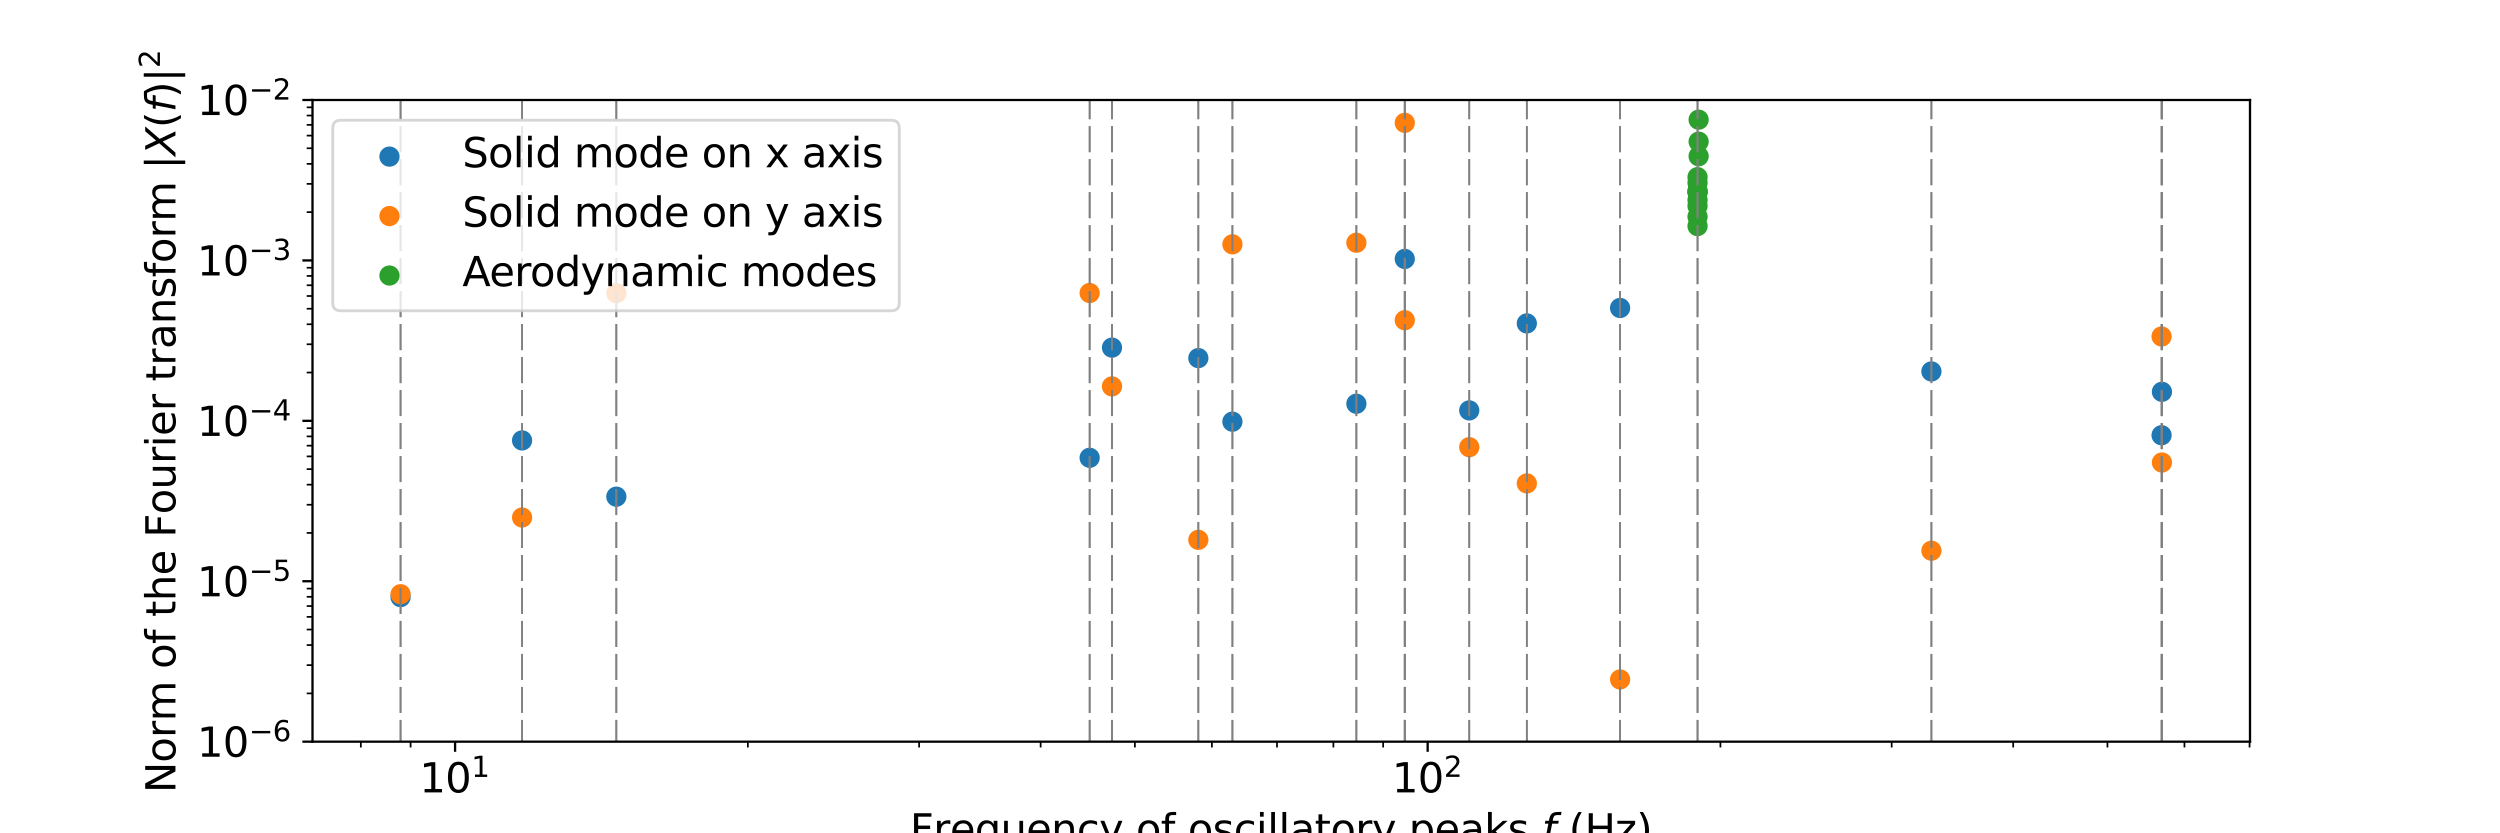 <?xml version="1.0" encoding="utf-8" standalone="no"?>
<!DOCTYPE svg PUBLIC "-//W3C//DTD SVG 1.1//EN"
  "http://www.w3.org/Graphics/SVG/1.1/DTD/svg11.dtd">
<svg xmlns:xlink="http://www.w3.org/1999/xlink" width="864pt" height="288pt" viewBox="0 0 864 288" xmlns="http://www.w3.org/2000/svg" version="1.1">
 <defs>
  <style type="text/css">*{stroke-linejoin: round; stroke-linecap: butt}</style>
 </defs>
 <g id="figure_1">
  <g id="patch_1">
   <path d="M 0 288 
L 864 288 
L 864 0 
L 0 0 
z
" style="fill: #ffffff"/>
  </g>
  <g id="axes_1">
   <g id="patch_2">
    <path d="M 108 256.32 
L 777.6 256.32 
L 777.6 34.56 
L 108 34.56 
z
" style="fill: #ffffff"/>
   </g>
   <g id="PathCollection_1">
    <defs>
     <path id="m04a1a2a393" d="M 0 3 
C 0.796 3 1.559 2.684 2.121 2.121 
C 2.684 1.559 3 0.796 3 0 
C 3 -0.796 2.684 -1.559 2.121 -2.121 
C 1.559 -2.684 0.796 -3 0 -3 
C -0.796 -3 -1.559 -2.684 -2.121 -2.121 
C -2.684 -1.559 -3 -0.796 -3 0 
C -3 0.796 -2.684 1.559 -2.121 2.121 
C -1.559 2.684 -0.796 3 0 3 
z
" style="stroke: #1f77b4"/>
    </defs>
    <g clip-path="url(#pa1331779b8)">
     <use xlink:href="#m04a1a2a393" x="180.43" y="152.213" style="fill: #1f77b4; stroke: #1f77b4"/>
     <use xlink:href="#m04a1a2a393" x="485.488" y="28.76" style="fill: #1f77b4; stroke: #1f77b4"/>
     <use xlink:href="#m04a1a2a393" x="667.496" y="128.374" style="fill: #1f77b4; stroke: #1f77b4"/>
     <use xlink:href="#m04a1a2a393" x="747.164" y="135.41" style="fill: #1f77b4; stroke: #1f77b4"/>
     <use xlink:href="#m04a1a2a393" x="559.905" y="106.441" style="fill: #1f77b4; stroke: #1f77b4"/>
     <use xlink:href="#m04a1a2a393" x="527.67" y="111.769" style="fill: #1f77b4; stroke: #1f77b4"/>
     <use xlink:href="#m04a1a2a393" x="414.145" y="123.756" style="fill: #1f77b4; stroke: #1f77b4"/>
     <use xlink:href="#m04a1a2a393" x="384.306" y="120.139" style="fill: #1f77b4; stroke: #1f77b4"/>
     <use xlink:href="#m04a1a2a393" x="138.436" y="206.352" style="fill: #1f77b4; stroke: #1f77b4"/>
     <use xlink:href="#m04a1a2a393" x="213.004" y="171.649" style="fill: #1f77b4; stroke: #1f77b4"/>
     <use xlink:href="#m04a1a2a393" x="376.581" y="158.213" style="fill: #1f77b4; stroke: #1f77b4"/>
     <use xlink:href="#m04a1a2a393" x="425.924" y="145.734" style="fill: #1f77b4; stroke: #1f77b4"/>
     <use xlink:href="#m04a1a2a393" x="485.488" y="89.486" style="fill: #1f77b4; stroke: #1f77b4"/>
     <use xlink:href="#m04a1a2a393" x="747.038" y="150.416" style="fill: #1f77b4; stroke: #1f77b4"/>
     <use xlink:href="#m04a1a2a393" x="586.669" y="4.155" style="fill: #1f77b4; stroke: #1f77b4"/>
     <use xlink:href="#m04a1a2a393" x="507.775" y="141.835" style="fill: #1f77b4; stroke: #1f77b4"/>
     <use xlink:href="#m04a1a2a393" x="468.764" y="139.538" style="fill: #1f77b4; stroke: #1f77b4"/>
    </g>
   </g>
   <g id="PathCollection_2">
    <defs>
     <path id="mf99bba4023" d="M 0 3 
C 0.796 3 1.559 2.684 2.121 2.121 
C 2.684 1.559 3 0.796 3 0 
C 3 -0.796 2.684 -1.559 2.121 -2.121 
C 1.559 -2.684 0.796 -3 0 -3 
C -0.796 -3 -1.559 -2.684 -2.121 -2.121 
C -2.684 -1.559 -3 -0.796 -3 0 
C -3 0.796 -2.684 1.559 -2.121 2.121 
C -1.559 2.684 -0.796 3 0 3 
z
" style="stroke: #ff7f0e"/>
    </defs>
    <g clip-path="url(#pa1331779b8)">
     <use xlink:href="#mf99bba4023" x="180.43" y="178.851" style="fill: #ff7f0e; stroke: #ff7f0e"/>
     <use xlink:href="#mf99bba4023" x="485.488" y="42.457" style="fill: #ff7f0e; stroke: #ff7f0e"/>
     <use xlink:href="#mf99bba4023" x="667.496" y="190.324" style="fill: #ff7f0e; stroke: #ff7f0e"/>
     <use xlink:href="#mf99bba4023" x="747.164" y="159.843" style="fill: #ff7f0e; stroke: #ff7f0e"/>
     <use xlink:href="#mf99bba4023" x="559.905" y="234.826" style="fill: #ff7f0e; stroke: #ff7f0e"/>
     <use xlink:href="#mf99bba4023" x="527.67" y="167.069" style="fill: #ff7f0e; stroke: #ff7f0e"/>
     <use xlink:href="#mf99bba4023" x="414.145" y="186.569" style="fill: #ff7f0e; stroke: #ff7f0e"/>
     <use xlink:href="#mf99bba4023" x="384.306" y="133.539" style="fill: #ff7f0e; stroke: #ff7f0e"/>
     <use xlink:href="#mf99bba4023" x="138.436" y="205.364" style="fill: #ff7f0e; stroke: #ff7f0e"/>
     <use xlink:href="#mf99bba4023" x="213.004" y="101.319" style="fill: #ff7f0e; stroke: #ff7f0e"/>
     <use xlink:href="#mf99bba4023" x="376.581" y="101.269" style="fill: #ff7f0e; stroke: #ff7f0e"/>
     <use xlink:href="#mf99bba4023" x="425.924" y="84.439" style="fill: #ff7f0e; stroke: #ff7f0e"/>
     <use xlink:href="#mf99bba4023" x="485.488" y="110.663" style="fill: #ff7f0e; stroke: #ff7f0e"/>
     <use xlink:href="#mf99bba4023" x="747.038" y="116.285" style="fill: #ff7f0e; stroke: #ff7f0e"/>
     <use xlink:href="#mf99bba4023" x="586.669" y="31.504" style="fill: #ff7f0e; stroke: #ff7f0e"/>
     <use xlink:href="#mf99bba4023" x="507.775" y="154.546" style="fill: #ff7f0e; stroke: #ff7f0e"/>
     <use xlink:href="#mf99bba4023" x="468.764" y="83.89" style="fill: #ff7f0e; stroke: #ff7f0e"/>
    </g>
   </g>
   <g id="PathCollection_3">
    <defs>
     <path id="m4b66a67f71" d="M 0 3 
C 0.796 3 1.559 2.684 2.121 2.121 
C 2.684 1.559 3 0.796 3 0 
C 3 -0.796 2.684 -1.559 2.121 -2.121 
C 1.559 -2.684 0.796 -3 0 -3 
C -0.796 -3 -1.559 -2.684 -2.121 -2.121 
C -2.684 -1.559 -3 -0.796 -3 0 
C -3 0.796 -2.684 1.559 -2.121 2.121 
C -1.559 2.684 -0.796 3 0 3 
z
" style="stroke: #2ca02c"/>
    </defs>
    <g clip-path="url(#pa1331779b8)">
     <use xlink:href="#m4b66a67f71" x="554.097" y="-1" style="fill: #2ca02c; stroke: #2ca02c"/>
     <use xlink:href="#m4b66a67f71" x="586.669" y="78.136" style="fill: #2ca02c; stroke: #2ca02c"/>
     <use xlink:href="#m4b66a67f71" x="504.54" y="-1" style="fill: #2ca02c; stroke: #2ca02c"/>
     <use xlink:href="#m4b66a67f71" x="555.164" y="-1" style="fill: #2ca02c; stroke: #2ca02c"/>
     <use xlink:href="#m4b66a67f71" x="586.669" y="74.884" style="fill: #2ca02c; stroke: #2ca02c"/>
     <use xlink:href="#m4b66a67f71" x="503.103" y="-1" style="fill: #2ca02c; stroke: #2ca02c"/>
     <use xlink:href="#m4b66a67f71" x="555.351" y="-1" style="fill: #2ca02c; stroke: #2ca02c"/>
     <use xlink:href="#m4b66a67f71" x="586.669" y="71.196" style="fill: #2ca02c; stroke: #2ca02c"/>
     <use xlink:href="#m4b66a67f71" x="504.388" y="-1" style="fill: #2ca02c; stroke: #2ca02c"/>
     <use xlink:href="#m4b66a67f71" x="554.93" y="-1" style="fill: #2ca02c; stroke: #2ca02c"/>
     <use xlink:href="#m4b66a67f71" x="586.669" y="69.149" style="fill: #2ca02c; stroke: #2ca02c"/>
     <use xlink:href="#m4b66a67f71" x="506.372" y="-1" style="fill: #2ca02c; stroke: #2ca02c"/>
     <use xlink:href="#m4b66a67f71" x="556.657" y="-1" style="fill: #2ca02c; stroke: #2ca02c"/>
     <use xlink:href="#m4b66a67f71" x="586.669" y="66.546" style="fill: #2ca02c; stroke: #2ca02c"/>
     <use xlink:href="#m4b66a67f71" x="503.896" y="-1" style="fill: #2ca02c; stroke: #2ca02c"/>
     <use xlink:href="#m4b66a67f71" x="557.895" y="-1" style="fill: #2ca02c; stroke: #2ca02c"/>
     <use xlink:href="#m4b66a67f71" x="586.669" y="66.033" style="fill: #2ca02c; stroke: #2ca02c"/>
     <use xlink:href="#m4b66a67f71" x="504.297" y="-1" style="fill: #2ca02c; stroke: #2ca02c"/>
     <use xlink:href="#m4b66a67f71" x="558.241" y="-1" style="fill: #2ca02c; stroke: #2ca02c"/>
     <use xlink:href="#m4b66a67f71" x="586.669" y="66.187" style="fill: #2ca02c; stroke: #2ca02c"/>
     <use xlink:href="#m4b66a67f71" x="503.345" y="-1" style="fill: #2ca02c; stroke: #2ca02c"/>
     <use xlink:href="#m4b66a67f71" x="559.231" y="-1" style="fill: #2ca02c; stroke: #2ca02c"/>
     <use xlink:href="#m4b66a67f71" x="586.669" y="63.158" style="fill: #2ca02c; stroke: #2ca02c"/>
     <use xlink:href="#m4b66a67f71" x="502.23" y="-1" style="fill: #2ca02c; stroke: #2ca02c"/>
     <use xlink:href="#m4b66a67f71" x="560.452" y="-1" style="fill: #2ca02c; stroke: #2ca02c"/>
     <use xlink:href="#m4b66a67f71" x="586.669" y="61.223" style="fill: #2ca02c; stroke: #2ca02c"/>
     <use xlink:href="#m4b66a67f71" x="510.704" y="-1" style="fill: #2ca02c; stroke: #2ca02c"/>
     <use xlink:href="#m4b66a67f71" x="559.999" y="-1" style="fill: #2ca02c; stroke: #2ca02c"/>
     <use xlink:href="#m4b66a67f71" x="587.045" y="53.99" style="fill: #2ca02c; stroke: #2ca02c"/>
     <use xlink:href="#m4b66a67f71" x="512.431" y="-1" style="fill: #2ca02c; stroke: #2ca02c"/>
     <use xlink:href="#m4b66a67f71" x="561.438" y="-1" style="fill: #2ca02c; stroke: #2ca02c"/>
     <use xlink:href="#m4b66a67f71" x="587.045" y="48.951" style="fill: #2ca02c; stroke: #2ca02c"/>
     <use xlink:href="#m4b66a67f71" x="514.503" y="-1" style="fill: #2ca02c; stroke: #2ca02c"/>
     <use xlink:href="#m4b66a67f71" x="559.827" y="-1" style="fill: #2ca02c; stroke: #2ca02c"/>
     <use xlink:href="#m4b66a67f71" x="587.045" y="41.36" style="fill: #2ca02c; stroke: #2ca02c"/>
     <use xlink:href="#m4b66a67f71" x="520.247" y="-1" style="fill: #2ca02c; stroke: #2ca02c"/>
     <use xlink:href="#m4b66a67f71" x="573.34" y="-1" style="fill: #2ca02c; stroke: #2ca02c"/>
     <use xlink:href="#m4b66a67f71" x="586.669" y="11.878" style="fill: #2ca02c; stroke: #2ca02c"/>
     <use xlink:href="#m4b66a67f71" x="546.825" y="-1" style="fill: #2ca02c; stroke: #2ca02c"/>
     <use xlink:href="#m4b66a67f71" x="578.794" y="-1" style="fill: #2ca02c; stroke: #2ca02c"/>
     <use xlink:href="#m4b66a67f71" x="586.669" y="5.347" style="fill: #2ca02c; stroke: #2ca02c"/>
     <use xlink:href="#m4b66a67f71" x="566.715" y="-1" style="fill: #2ca02c; stroke: #2ca02c"/>
     <use xlink:href="#m4b66a67f71" x="585.796" y="-1" style="fill: #2ca02c; stroke: #2ca02c"/>
     <use xlink:href="#m4b66a67f71" x="586.669" y="-0.495" style="fill: #2ca02c; stroke: #2ca02c"/>
     <use xlink:href="#m4b66a67f71" x="584.239" y="-1" style="fill: #2ca02c; stroke: #2ca02c"/>
     <use xlink:href="#m4b66a67f71" x="583.423" y="-1" style="fill: #2ca02c; stroke: #2ca02c"/>
     <use xlink:href="#m4b66a67f71" x="586.669" y="2.098" style="fill: #2ca02c; stroke: #2ca02c"/>
     <use xlink:href="#m4b66a67f71" x="570.174" y="-1" style="fill: #2ca02c; stroke: #2ca02c"/>
     <use xlink:href="#m4b66a67f71" x="583.848" y="-1" style="fill: #2ca02c; stroke: #2ca02c"/>
     <use xlink:href="#m4b66a67f71" x="586.669" y="1.492" style="fill: #2ca02c; stroke: #2ca02c"/>
     <use xlink:href="#m4b66a67f71" x="572.196" y="-1" style="fill: #2ca02c; stroke: #2ca02c"/>
     <use xlink:href="#m4b66a67f71" x="581.573" y="-1" style="fill: #2ca02c; stroke: #2ca02c"/>
     <use xlink:href="#m4b66a67f71" x="586.669" y="3.608" style="fill: #2ca02c; stroke: #2ca02c"/>
     <use xlink:href="#m4b66a67f71" x="564.837" y="-1" style="fill: #2ca02c; stroke: #2ca02c"/>
     <use xlink:href="#m4b66a67f71" x="542.398" y="-1" style="fill: #2ca02c; stroke: #2ca02c"/>
     <use xlink:href="#m4b66a67f71" x="586.669" y="12.076" style="fill: #2ca02c; stroke: #2ca02c"/>
     <use xlink:href="#m4b66a67f71" x="546.682" y="-1" style="fill: #2ca02c; stroke: #2ca02c"/>
     <use xlink:href="#m4b66a67f71" x="572.587" y="-1" style="fill: #2ca02c; stroke: #2ca02c"/>
     <use xlink:href="#m4b66a67f71" x="586.669" y="17.277" style="fill: #2ca02c; stroke: #2ca02c"/>
     <use xlink:href="#m4b66a67f71" x="540.075" y="-1" style="fill: #2ca02c; stroke: #2ca02c"/>
     <use xlink:href="#m4b66a67f71" x="574.65" y="-1" style="fill: #2ca02c; stroke: #2ca02c"/>
     <use xlink:href="#m4b66a67f71" x="586.669" y="11.645" style="fill: #2ca02c; stroke: #2ca02c"/>
     <use xlink:href="#m4b66a67f71" x="549.964" y="-1" style="fill: #2ca02c; stroke: #2ca02c"/>
     <use xlink:href="#m4b66a67f71" x="568.846" y="-1" style="fill: #2ca02c; stroke: #2ca02c"/>
     <use xlink:href="#m4b66a67f71" x="586.669" y="23.388" style="fill: #2ca02c; stroke: #2ca02c"/>
    </g>
   </g>
   <g id="matplotlib.axis_1">
    <g id="xtick_1">
     <g id="line2d_1">
      <defs>
       <path id="ma24d320985" d="M 0 0 
L 0 3.5 
" style="stroke: #000000; stroke-width: 0.8"/>
      </defs>
      <g>
       <use xlink:href="#ma24d320985" x="157.278" y="256.32" style="stroke: #000000; stroke-width: 0.8"/>
      </g>
     </g>
     <g id="text_1">
      <!-- $\mathdefault{10^{1}}$ -->
      <g transform="translate(144.958 273.958) scale(0.14 -0.14)">
       <defs>
        <path id="DejaVuSans-31" d="M 794 531 
L 1825 531 
L 1825 4091 
L 703 3866 
L 703 4441 
L 1819 4666 
L 2450 4666 
L 2450 531 
L 3481 531 
L 3481 0 
L 794 0 
L 794 531 
z
" transform="scale(0.016)"/>
        <path id="DejaVuSans-30" d="M 2034 4250 
Q 1547 4250 1301 3770 
Q 1056 3291 1056 2328 
Q 1056 1369 1301 889 
Q 1547 409 2034 409 
Q 2525 409 2770 889 
Q 3016 1369 3016 2328 
Q 3016 3291 2770 3770 
Q 2525 4250 2034 4250 
z
M 2034 4750 
Q 2819 4750 3233 4129 
Q 3647 3509 3647 2328 
Q 3647 1150 3233 529 
Q 2819 -91 2034 -91 
Q 1250 -91 836 529 
Q 422 1150 422 2328 
Q 422 3509 836 4129 
Q 1250 4750 2034 4750 
z
" transform="scale(0.016)"/>
       </defs>
       <use xlink:href="#DejaVuSans-31" transform="translate(0 0.684)"/>
       <use xlink:href="#DejaVuSans-30" transform="translate(63.623 0.684)"/>
       <use xlink:href="#DejaVuSans-31" transform="translate(128.203 38.966) scale(0.7)"/>
      </g>
     </g>
    </g>
    <g id="xtick_2">
     <g id="line2d_2">
      <g>
       <use xlink:href="#ma24d320985" x="493.396" y="256.32" style="stroke: #000000; stroke-width: 0.8"/>
      </g>
     </g>
     <g id="text_2">
      <!-- $\mathdefault{10^{2}}$ -->
      <g transform="translate(481.076 273.958) scale(0.14 -0.14)">
       <defs>
        <path id="DejaVuSans-32" d="M 1228 531 
L 3431 531 
L 3431 0 
L 469 0 
L 469 531 
Q 828 903 1448 1529 
Q 2069 2156 2228 2338 
Q 2531 2678 2651 2914 
Q 2772 3150 2772 3378 
Q 2772 3750 2511 3984 
Q 2250 4219 1831 4219 
Q 1534 4219 1204 4116 
Q 875 4013 500 3803 
L 500 4441 
Q 881 4594 1212 4672 
Q 1544 4750 1819 4750 
Q 2544 4750 2975 4387 
Q 3406 4025 3406 3419 
Q 3406 3131 3298 2873 
Q 3191 2616 2906 2266 
Q 2828 2175 2409 1742 
Q 1991 1309 1228 531 
z
" transform="scale(0.016)"/>
       </defs>
       <use xlink:href="#DejaVuSans-31" transform="translate(0 0.766)"/>
       <use xlink:href="#DejaVuSans-30" transform="translate(63.623 0.766)"/>
       <use xlink:href="#DejaVuSans-32" transform="translate(128.203 39.047) scale(0.7)"/>
      </g>
     </g>
    </g>
    <g id="xtick_3">
     <g id="line2d_3">
      <defs>
       <path id="mc076fe7f6f" d="M 0 0 
L 0 2 
" style="stroke: #000000; stroke-width: 0.6"/>
      </defs>
      <g>
       <use xlink:href="#mc076fe7f6f" x="124.705" y="256.32" style="stroke: #000000; stroke-width: 0.6"/>
      </g>
     </g>
    </g>
    <g id="xtick_4">
     <g id="line2d_4">
      <g>
       <use xlink:href="#mc076fe7f6f" x="141.898" y="256.32" style="stroke: #000000; stroke-width: 0.6"/>
      </g>
     </g>
    </g>
    <g id="xtick_5">
     <g id="line2d_5">
      <g>
       <use xlink:href="#mc076fe7f6f" x="258.46" y="256.32" style="stroke: #000000; stroke-width: 0.6"/>
      </g>
     </g>
    </g>
    <g id="xtick_6">
     <g id="line2d_6">
      <g>
       <use xlink:href="#mc076fe7f6f" x="317.647" y="256.32" style="stroke: #000000; stroke-width: 0.6"/>
      </g>
     </g>
    </g>
    <g id="xtick_7">
     <g id="line2d_7">
      <g>
       <use xlink:href="#mc076fe7f6f" x="359.641" y="256.32" style="stroke: #000000; stroke-width: 0.6"/>
      </g>
     </g>
    </g>
    <g id="xtick_8">
     <g id="line2d_8">
      <g>
       <use xlink:href="#mc076fe7f6f" x="392.215" y="256.32" style="stroke: #000000; stroke-width: 0.6"/>
      </g>
     </g>
    </g>
    <g id="xtick_9">
     <g id="line2d_9">
      <g>
       <use xlink:href="#mc076fe7f6f" x="418.829" y="256.32" style="stroke: #000000; stroke-width: 0.6"/>
      </g>
     </g>
    </g>
    <g id="xtick_10">
     <g id="line2d_10">
      <g>
       <use xlink:href="#mc076fe7f6f" x="441.331" y="256.32" style="stroke: #000000; stroke-width: 0.6"/>
      </g>
     </g>
    </g>
    <g id="xtick_11">
     <g id="line2d_11">
      <g>
       <use xlink:href="#mc076fe7f6f" x="460.823" y="256.32" style="stroke: #000000; stroke-width: 0.6"/>
      </g>
     </g>
    </g>
    <g id="xtick_12">
     <g id="line2d_12">
      <g>
       <use xlink:href="#mc076fe7f6f" x="478.016" y="256.32" style="stroke: #000000; stroke-width: 0.6"/>
      </g>
     </g>
    </g>
    <g id="xtick_13">
     <g id="line2d_13">
      <g>
       <use xlink:href="#mc076fe7f6f" x="594.578" y="256.32" style="stroke: #000000; stroke-width: 0.6"/>
      </g>
     </g>
    </g>
    <g id="xtick_14">
     <g id="line2d_14">
      <g>
       <use xlink:href="#mc076fe7f6f" x="653.765" y="256.32" style="stroke: #000000; stroke-width: 0.6"/>
      </g>
     </g>
    </g>
    <g id="xtick_15">
     <g id="line2d_15">
      <g>
       <use xlink:href="#mc076fe7f6f" x="695.759" y="256.32" style="stroke: #000000; stroke-width: 0.6"/>
      </g>
     </g>
    </g>
    <g id="xtick_16">
     <g id="line2d_16">
      <g>
       <use xlink:href="#mc076fe7f6f" x="728.332" y="256.32" style="stroke: #000000; stroke-width: 0.6"/>
      </g>
     </g>
    </g>
    <g id="xtick_17">
     <g id="line2d_17">
      <g>
       <use xlink:href="#mc076fe7f6f" x="754.947" y="256.32" style="stroke: #000000; stroke-width: 0.6"/>
      </g>
     </g>
    </g>
    <g id="xtick_18">
     <g id="line2d_18">
      <g>
       <use xlink:href="#mc076fe7f6f" x="777.449" y="256.32" style="stroke: #000000; stroke-width: 0.6"/>
      </g>
     </g>
    </g>
    <g id="text_3">
     <!-- Frequency of oscillatory peaks $f$ (Hz) -->
     <g transform="translate(314.49 291.509) scale(0.14 -0.14)">
      <defs>
       <path id="DejaVuSans-46" d="M 628 4666 
L 3309 4666 
L 3309 4134 
L 1259 4134 
L 1259 2759 
L 3109 2759 
L 3109 2228 
L 1259 2228 
L 1259 0 
L 628 0 
L 628 4666 
z
" transform="scale(0.016)"/>
       <path id="DejaVuSans-72" d="M 2631 2963 
Q 2534 3019 2420 3045 
Q 2306 3072 2169 3072 
Q 1681 3072 1420 2755 
Q 1159 2438 1159 1844 
L 1159 0 
L 581 0 
L 581 3500 
L 1159 3500 
L 1159 2956 
Q 1341 3275 1631 3429 
Q 1922 3584 2338 3584 
Q 2397 3584 2469 3576 
Q 2541 3569 2628 3553 
L 2631 2963 
z
" transform="scale(0.016)"/>
       <path id="DejaVuSans-65" d="M 3597 1894 
L 3597 1613 
L 953 1613 
Q 991 1019 1311 708 
Q 1631 397 2203 397 
Q 2534 397 2845 478 
Q 3156 559 3463 722 
L 3463 178 
Q 3153 47 2828 -22 
Q 2503 -91 2169 -91 
Q 1331 -91 842 396 
Q 353 884 353 1716 
Q 353 2575 817 3079 
Q 1281 3584 2069 3584 
Q 2775 3584 3186 3129 
Q 3597 2675 3597 1894 
z
M 3022 2063 
Q 3016 2534 2758 2815 
Q 2500 3097 2075 3097 
Q 1594 3097 1305 2825 
Q 1016 2553 972 2059 
L 3022 2063 
z
" transform="scale(0.016)"/>
       <path id="DejaVuSans-71" d="M 947 1747 
Q 947 1113 1208 752 
Q 1469 391 1925 391 
Q 2381 391 2643 752 
Q 2906 1113 2906 1747 
Q 2906 2381 2643 2742 
Q 2381 3103 1925 3103 
Q 1469 3103 1208 2742 
Q 947 2381 947 1747 
z
M 2906 525 
Q 2725 213 2448 61 
Q 2172 -91 1784 -91 
Q 1150 -91 751 415 
Q 353 922 353 1747 
Q 353 2572 751 3078 
Q 1150 3584 1784 3584 
Q 2172 3584 2448 3432 
Q 2725 3281 2906 2969 
L 2906 3500 
L 3481 3500 
L 3481 -1331 
L 2906 -1331 
L 2906 525 
z
" transform="scale(0.016)"/>
       <path id="DejaVuSans-75" d="M 544 1381 
L 544 3500 
L 1119 3500 
L 1119 1403 
Q 1119 906 1312 657 
Q 1506 409 1894 409 
Q 2359 409 2629 706 
Q 2900 1003 2900 1516 
L 2900 3500 
L 3475 3500 
L 3475 0 
L 2900 0 
L 2900 538 
Q 2691 219 2414 64 
Q 2138 -91 1772 -91 
Q 1169 -91 856 284 
Q 544 659 544 1381 
z
M 1991 3584 
L 1991 3584 
z
" transform="scale(0.016)"/>
       <path id="DejaVuSans-6e" d="M 3513 2113 
L 3513 0 
L 2938 0 
L 2938 2094 
Q 2938 2591 2744 2837 
Q 2550 3084 2163 3084 
Q 1697 3084 1428 2787 
Q 1159 2491 1159 1978 
L 1159 0 
L 581 0 
L 581 3500 
L 1159 3500 
L 1159 2956 
Q 1366 3272 1645 3428 
Q 1925 3584 2291 3584 
Q 2894 3584 3203 3211 
Q 3513 2838 3513 2113 
z
" transform="scale(0.016)"/>
       <path id="DejaVuSans-63" d="M 3122 3366 
L 3122 2828 
Q 2878 2963 2633 3030 
Q 2388 3097 2138 3097 
Q 1578 3097 1268 2742 
Q 959 2388 959 1747 
Q 959 1106 1268 751 
Q 1578 397 2138 397 
Q 2388 397 2633 464 
Q 2878 531 3122 666 
L 3122 134 
Q 2881 22 2623 -34 
Q 2366 -91 2075 -91 
Q 1284 -91 818 406 
Q 353 903 353 1747 
Q 353 2603 823 3093 
Q 1294 3584 2113 3584 
Q 2378 3584 2631 3529 
Q 2884 3475 3122 3366 
z
" transform="scale(0.016)"/>
       <path id="DejaVuSans-79" d="M 2059 -325 
Q 1816 -950 1584 -1140 
Q 1353 -1331 966 -1331 
L 506 -1331 
L 506 -850 
L 844 -850 
Q 1081 -850 1212 -737 
Q 1344 -625 1503 -206 
L 1606 56 
L 191 3500 
L 800 3500 
L 1894 763 
L 2988 3500 
L 3597 3500 
L 2059 -325 
z
" transform="scale(0.016)"/>
       <path id="DejaVuSans-20" transform="scale(0.016)"/>
       <path id="DejaVuSans-6f" d="M 1959 3097 
Q 1497 3097 1228 2736 
Q 959 2375 959 1747 
Q 959 1119 1226 758 
Q 1494 397 1959 397 
Q 2419 397 2687 759 
Q 2956 1122 2956 1747 
Q 2956 2369 2687 2733 
Q 2419 3097 1959 3097 
z
M 1959 3584 
Q 2709 3584 3137 3096 
Q 3566 2609 3566 1747 
Q 3566 888 3137 398 
Q 2709 -91 1959 -91 
Q 1206 -91 779 398 
Q 353 888 353 1747 
Q 353 2609 779 3096 
Q 1206 3584 1959 3584 
z
" transform="scale(0.016)"/>
       <path id="DejaVuSans-66" d="M 2375 4863 
L 2375 4384 
L 1825 4384 
Q 1516 4384 1395 4259 
Q 1275 4134 1275 3809 
L 1275 3500 
L 2222 3500 
L 2222 3053 
L 1275 3053 
L 1275 0 
L 697 0 
L 697 3053 
L 147 3053 
L 147 3500 
L 697 3500 
L 697 3744 
Q 697 4328 969 4595 
Q 1241 4863 1831 4863 
L 2375 4863 
z
" transform="scale(0.016)"/>
       <path id="DejaVuSans-73" d="M 2834 3397 
L 2834 2853 
Q 2591 2978 2328 3040 
Q 2066 3103 1784 3103 
Q 1356 3103 1142 2972 
Q 928 2841 928 2578 
Q 928 2378 1081 2264 
Q 1234 2150 1697 2047 
L 1894 2003 
Q 2506 1872 2764 1633 
Q 3022 1394 3022 966 
Q 3022 478 2636 193 
Q 2250 -91 1575 -91 
Q 1294 -91 989 -36 
Q 684 19 347 128 
L 347 722 
Q 666 556 975 473 
Q 1284 391 1588 391 
Q 1994 391 2212 530 
Q 2431 669 2431 922 
Q 2431 1156 2273 1281 
Q 2116 1406 1581 1522 
L 1381 1569 
Q 847 1681 609 1914 
Q 372 2147 372 2553 
Q 372 3047 722 3315 
Q 1072 3584 1716 3584 
Q 2034 3584 2315 3537 
Q 2597 3491 2834 3397 
z
" transform="scale(0.016)"/>
       <path id="DejaVuSans-69" d="M 603 3500 
L 1178 3500 
L 1178 0 
L 603 0 
L 603 3500 
z
M 603 4863 
L 1178 4863 
L 1178 4134 
L 603 4134 
L 603 4863 
z
" transform="scale(0.016)"/>
       <path id="DejaVuSans-6c" d="M 603 4863 
L 1178 4863 
L 1178 0 
L 603 0 
L 603 4863 
z
" transform="scale(0.016)"/>
       <path id="DejaVuSans-61" d="M 2194 1759 
Q 1497 1759 1228 1600 
Q 959 1441 959 1056 
Q 959 750 1161 570 
Q 1363 391 1709 391 
Q 2188 391 2477 730 
Q 2766 1069 2766 1631 
L 2766 1759 
L 2194 1759 
z
M 3341 1997 
L 3341 0 
L 2766 0 
L 2766 531 
Q 2569 213 2275 61 
Q 1981 -91 1556 -91 
Q 1019 -91 701 211 
Q 384 513 384 1019 
Q 384 1609 779 1909 
Q 1175 2209 1959 2209 
L 2766 2209 
L 2766 2266 
Q 2766 2663 2505 2880 
Q 2244 3097 1772 3097 
Q 1472 3097 1187 3025 
Q 903 2953 641 2809 
L 641 3341 
Q 956 3463 1253 3523 
Q 1550 3584 1831 3584 
Q 2591 3584 2966 3190 
Q 3341 2797 3341 1997 
z
" transform="scale(0.016)"/>
       <path id="DejaVuSans-74" d="M 1172 4494 
L 1172 3500 
L 2356 3500 
L 2356 3053 
L 1172 3053 
L 1172 1153 
Q 1172 725 1289 603 
Q 1406 481 1766 481 
L 2356 481 
L 2356 0 
L 1766 0 
Q 1100 0 847 248 
Q 594 497 594 1153 
L 594 3053 
L 172 3053 
L 172 3500 
L 594 3500 
L 594 4494 
L 1172 4494 
z
" transform="scale(0.016)"/>
       <path id="DejaVuSans-70" d="M 1159 525 
L 1159 -1331 
L 581 -1331 
L 581 3500 
L 1159 3500 
L 1159 2969 
Q 1341 3281 1617 3432 
Q 1894 3584 2278 3584 
Q 2916 3584 3314 3078 
Q 3713 2572 3713 1747 
Q 3713 922 3314 415 
Q 2916 -91 2278 -91 
Q 1894 -91 1617 61 
Q 1341 213 1159 525 
z
M 3116 1747 
Q 3116 2381 2855 2742 
Q 2594 3103 2138 3103 
Q 1681 3103 1420 2742 
Q 1159 2381 1159 1747 
Q 1159 1113 1420 752 
Q 1681 391 2138 391 
Q 2594 391 2855 752 
Q 3116 1113 3116 1747 
z
" transform="scale(0.016)"/>
       <path id="DejaVuSans-6b" d="M 581 4863 
L 1159 4863 
L 1159 1991 
L 2875 3500 
L 3609 3500 
L 1753 1863 
L 3688 0 
L 2938 0 
L 1159 1709 
L 1159 0 
L 581 0 
L 581 4863 
z
" transform="scale(0.016)"/>
       <path id="DejaVuSans-Oblique-66" d="M 3059 4863 
L 2969 4384 
L 2419 4384 
Q 2106 4384 1964 4261 
Q 1822 4138 1753 3809 
L 1691 3500 
L 2638 3500 
L 2553 3053 
L 1606 3053 
L 1013 0 
L 434 0 
L 1031 3053 
L 481 3053 
L 563 3500 
L 1113 3500 
L 1159 3744 
Q 1278 4363 1576 4613 
Q 1875 4863 2516 4863 
L 3059 4863 
z
" transform="scale(0.016)"/>
       <path id="DejaVuSans-28" d="M 1984 4856 
Q 1566 4138 1362 3434 
Q 1159 2731 1159 2009 
Q 1159 1288 1364 580 
Q 1569 -128 1984 -844 
L 1484 -844 
Q 1016 -109 783 600 
Q 550 1309 550 2009 
Q 550 2706 781 3412 
Q 1013 4119 1484 4856 
L 1984 4856 
z
" transform="scale(0.016)"/>
       <path id="DejaVuSans-48" d="M 628 4666 
L 1259 4666 
L 1259 2753 
L 3553 2753 
L 3553 4666 
L 4184 4666 
L 4184 0 
L 3553 0 
L 3553 2222 
L 1259 2222 
L 1259 0 
L 628 0 
L 628 4666 
z
" transform="scale(0.016)"/>
       <path id="DejaVuSans-7a" d="M 353 3500 
L 3084 3500 
L 3084 2975 
L 922 459 
L 3084 459 
L 3084 0 
L 275 0 
L 275 525 
L 2438 3041 
L 353 3041 
L 353 3500 
z
" transform="scale(0.016)"/>
       <path id="DejaVuSans-29" d="M 513 4856 
L 1013 4856 
Q 1481 4119 1714 3412 
Q 1947 2706 1947 2009 
Q 1947 1309 1714 600 
Q 1481 -109 1013 -844 
L 513 -844 
Q 928 -128 1133 580 
Q 1338 1288 1338 2009 
Q 1338 2731 1133 3434 
Q 928 4138 513 4856 
z
" transform="scale(0.016)"/>
      </defs>
      <use xlink:href="#DejaVuSans-46" transform="translate(0 0.016)"/>
      <use xlink:href="#DejaVuSans-72" transform="translate(57.52 0.016)"/>
      <use xlink:href="#DejaVuSans-65" transform="translate(98.633 0.016)"/>
      <use xlink:href="#DejaVuSans-71" transform="translate(160.156 0.016)"/>
      <use xlink:href="#DejaVuSans-75" transform="translate(223.633 0.016)"/>
      <use xlink:href="#DejaVuSans-65" transform="translate(287.012 0.016)"/>
      <use xlink:href="#DejaVuSans-6e" transform="translate(348.535 0.016)"/>
      <use xlink:href="#DejaVuSans-63" transform="translate(411.914 0.016)"/>
      <use xlink:href="#DejaVuSans-79" transform="translate(466.895 0.016)"/>
      <use xlink:href="#DejaVuSans-20" transform="translate(526.074 0.016)"/>
      <use xlink:href="#DejaVuSans-6f" transform="translate(557.861 0.016)"/>
      <use xlink:href="#DejaVuSans-66" transform="translate(619.043 0.016)"/>
      <use xlink:href="#DejaVuSans-20" transform="translate(654.248 0.016)"/>
      <use xlink:href="#DejaVuSans-6f" transform="translate(686.035 0.016)"/>
      <use xlink:href="#DejaVuSans-73" transform="translate(747.217 0.016)"/>
      <use xlink:href="#DejaVuSans-63" transform="translate(799.316 0.016)"/>
      <use xlink:href="#DejaVuSans-69" transform="translate(854.297 0.016)"/>
      <use xlink:href="#DejaVuSans-6c" transform="translate(882.08 0.016)"/>
      <use xlink:href="#DejaVuSans-6c" transform="translate(909.863 0.016)"/>
      <use xlink:href="#DejaVuSans-61" transform="translate(937.646 0.016)"/>
      <use xlink:href="#DejaVuSans-74" transform="translate(998.926 0.016)"/>
      <use xlink:href="#DejaVuSans-6f" transform="translate(1038.135 0.016)"/>
      <use xlink:href="#DejaVuSans-72" transform="translate(1099.316 0.016)"/>
      <use xlink:href="#DejaVuSans-79" transform="translate(1140.43 0.016)"/>
      <use xlink:href="#DejaVuSans-20" transform="translate(1199.609 0.016)"/>
      <use xlink:href="#DejaVuSans-70" transform="translate(1231.396 0.016)"/>
      <use xlink:href="#DejaVuSans-65" transform="translate(1294.873 0.016)"/>
      <use xlink:href="#DejaVuSans-61" transform="translate(1356.396 0.016)"/>
      <use xlink:href="#DejaVuSans-6b" transform="translate(1417.676 0.016)"/>
      <use xlink:href="#DejaVuSans-73" transform="translate(1475.586 0.016)"/>
      <use xlink:href="#DejaVuSans-20" transform="translate(1527.686 0.016)"/>
      <use xlink:href="#DejaVuSans-Oblique-66" transform="translate(1559.473 0.016)"/>
      <use xlink:href="#DejaVuSans-20" transform="translate(1594.678 0.016)"/>
      <use xlink:href="#DejaVuSans-28" transform="translate(1626.465 0.016)"/>
      <use xlink:href="#DejaVuSans-48" transform="translate(1665.479 0.016)"/>
      <use xlink:href="#DejaVuSans-7a" transform="translate(1740.674 0.016)"/>
      <use xlink:href="#DejaVuSans-29" transform="translate(1793.164 0.016)"/>
     </g>
    </g>
   </g>
   <g id="matplotlib.axis_2">
    <g id="ytick_1">
     <g id="line2d_19">
      <defs>
       <path id="m52f2d9d4d7" d="M 0 0 
L -3.5 0 
" style="stroke: #000000; stroke-width: 0.8"/>
      </defs>
      <g>
       <use xlink:href="#m52f2d9d4d7" x="108" y="256.32" style="stroke: #000000; stroke-width: 0.8"/>
      </g>
     </g>
     <g id="text_4">
      <!-- $\mathdefault{10^{-6}}$ -->
      <g transform="translate(68.1 261.639) scale(0.14 -0.14)">
       <defs>
        <path id="DejaVuSans-2212" d="M 678 2272 
L 4684 2272 
L 4684 1741 
L 678 1741 
L 678 2272 
z
" transform="scale(0.016)"/>
        <path id="DejaVuSans-36" d="M 2113 2584 
Q 1688 2584 1439 2293 
Q 1191 2003 1191 1497 
Q 1191 994 1439 701 
Q 1688 409 2113 409 
Q 2538 409 2786 701 
Q 3034 994 3034 1497 
Q 3034 2003 2786 2293 
Q 2538 2584 2113 2584 
z
M 3366 4563 
L 3366 3988 
Q 3128 4100 2886 4159 
Q 2644 4219 2406 4219 
Q 1781 4219 1451 3797 
Q 1122 3375 1075 2522 
Q 1259 2794 1537 2939 
Q 1816 3084 2150 3084 
Q 2853 3084 3261 2657 
Q 3669 2231 3669 1497 
Q 3669 778 3244 343 
Q 2819 -91 2113 -91 
Q 1303 -91 875 529 
Q 447 1150 447 2328 
Q 447 3434 972 4092 
Q 1497 4750 2381 4750 
Q 2619 4750 2861 4703 
Q 3103 4656 3366 4563 
z
" transform="scale(0.016)"/>
       </defs>
       <use xlink:href="#DejaVuSans-31" transform="translate(0 0.766)"/>
       <use xlink:href="#DejaVuSans-30" transform="translate(63.623 0.766)"/>
       <use xlink:href="#DejaVuSans-2212" transform="translate(128.203 39.047) scale(0.7)"/>
       <use xlink:href="#DejaVuSans-36" transform="translate(186.855 39.047) scale(0.7)"/>
      </g>
     </g>
    </g>
    <g id="ytick_2">
     <g id="line2d_20">
      <g>
       <use xlink:href="#m52f2d9d4d7" x="108" y="200.88" style="stroke: #000000; stroke-width: 0.8"/>
      </g>
     </g>
     <g id="text_5">
      <!-- $\mathdefault{10^{-5}}$ -->
      <g transform="translate(68.1 206.199) scale(0.14 -0.14)">
       <defs>
        <path id="DejaVuSans-35" d="M 691 4666 
L 3169 4666 
L 3169 4134 
L 1269 4134 
L 1269 2991 
Q 1406 3038 1543 3061 
Q 1681 3084 1819 3084 
Q 2600 3084 3056 2656 
Q 3513 2228 3513 1497 
Q 3513 744 3044 326 
Q 2575 -91 1722 -91 
Q 1428 -91 1123 -41 
Q 819 9 494 109 
L 494 744 
Q 775 591 1075 516 
Q 1375 441 1709 441 
Q 2250 441 2565 725 
Q 2881 1009 2881 1497 
Q 2881 1984 2565 2268 
Q 2250 2553 1709 2553 
Q 1456 2553 1204 2497 
Q 953 2441 691 2322 
L 691 4666 
z
" transform="scale(0.016)"/>
       </defs>
       <use xlink:href="#DejaVuSans-31" transform="translate(0 0.684)"/>
       <use xlink:href="#DejaVuSans-30" transform="translate(63.623 0.684)"/>
       <use xlink:href="#DejaVuSans-2212" transform="translate(128.203 38.966) scale(0.7)"/>
       <use xlink:href="#DejaVuSans-35" transform="translate(186.855 38.966) scale(0.7)"/>
      </g>
     </g>
    </g>
    <g id="ytick_3">
     <g id="line2d_21">
      <g>
       <use xlink:href="#m52f2d9d4d7" x="108" y="145.44" style="stroke: #000000; stroke-width: 0.8"/>
      </g>
     </g>
     <g id="text_6">
      <!-- $\mathdefault{10^{-4}}$ -->
      <g transform="translate(68.1 150.759) scale(0.14 -0.14)">
       <defs>
        <path id="DejaVuSans-34" d="M 2419 4116 
L 825 1625 
L 2419 1625 
L 2419 4116 
z
M 2253 4666 
L 3047 4666 
L 3047 1625 
L 3713 1625 
L 3713 1100 
L 3047 1100 
L 3047 0 
L 2419 0 
L 2419 1100 
L 313 1100 
L 313 1709 
L 2253 4666 
z
" transform="scale(0.016)"/>
       </defs>
       <use xlink:href="#DejaVuSans-31" transform="translate(0 0.684)"/>
       <use xlink:href="#DejaVuSans-30" transform="translate(63.623 0.684)"/>
       <use xlink:href="#DejaVuSans-2212" transform="translate(128.203 38.966) scale(0.7)"/>
       <use xlink:href="#DejaVuSans-34" transform="translate(186.855 38.966) scale(0.7)"/>
      </g>
     </g>
    </g>
    <g id="ytick_4">
     <g id="line2d_22">
      <g>
       <use xlink:href="#m52f2d9d4d7" x="108" y="90" style="stroke: #000000; stroke-width: 0.8"/>
      </g>
     </g>
     <g id="text_7">
      <!-- $\mathdefault{10^{-3}}$ -->
      <g transform="translate(68.1 95.319) scale(0.14 -0.14)">
       <defs>
        <path id="DejaVuSans-33" d="M 2597 2516 
Q 3050 2419 3304 2112 
Q 3559 1806 3559 1356 
Q 3559 666 3084 287 
Q 2609 -91 1734 -91 
Q 1441 -91 1130 -33 
Q 819 25 488 141 
L 488 750 
Q 750 597 1062 519 
Q 1375 441 1716 441 
Q 2309 441 2620 675 
Q 2931 909 2931 1356 
Q 2931 1769 2642 2001 
Q 2353 2234 1838 2234 
L 1294 2234 
L 1294 2753 
L 1863 2753 
Q 2328 2753 2575 2939 
Q 2822 3125 2822 3475 
Q 2822 3834 2567 4026 
Q 2313 4219 1838 4219 
Q 1578 4219 1281 4162 
Q 984 4106 628 3988 
L 628 4550 
Q 988 4650 1302 4700 
Q 1616 4750 1894 4750 
Q 2613 4750 3031 4423 
Q 3450 4097 3450 3541 
Q 3450 3153 3228 2886 
Q 3006 2619 2597 2516 
z
" transform="scale(0.016)"/>
       </defs>
       <use xlink:href="#DejaVuSans-31" transform="translate(0 0.766)"/>
       <use xlink:href="#DejaVuSans-30" transform="translate(63.623 0.766)"/>
       <use xlink:href="#DejaVuSans-2212" transform="translate(128.203 39.047) scale(0.7)"/>
       <use xlink:href="#DejaVuSans-33" transform="translate(186.855 39.047) scale(0.7)"/>
      </g>
     </g>
    </g>
    <g id="ytick_5">
     <g id="line2d_23">
      <g>
       <use xlink:href="#m52f2d9d4d7" x="108" y="34.56" style="stroke: #000000; stroke-width: 0.8"/>
      </g>
     </g>
     <g id="text_8">
      <!-- $\mathdefault{10^{-2}}$ -->
      <g transform="translate(68.1 39.879) scale(0.14 -0.14)">
       <use xlink:href="#DejaVuSans-31" transform="translate(0 0.766)"/>
       <use xlink:href="#DejaVuSans-30" transform="translate(63.623 0.766)"/>
       <use xlink:href="#DejaVuSans-2212" transform="translate(128.203 39.047) scale(0.7)"/>
       <use xlink:href="#DejaVuSans-32" transform="translate(186.855 39.047) scale(0.7)"/>
      </g>
     </g>
    </g>
    <g id="ytick_6">
     <g id="line2d_24">
      <defs>
       <path id="ma19a05ff21" d="M 0 0 
L -2 0 
" style="stroke: #000000; stroke-width: 0.6"/>
      </defs>
      <g>
       <use xlink:href="#ma19a05ff21" x="108" y="239.631" style="stroke: #000000; stroke-width: 0.6"/>
      </g>
     </g>
    </g>
    <g id="ytick_7">
     <g id="line2d_25">
      <g>
       <use xlink:href="#ma19a05ff21" x="108" y="229.868" style="stroke: #000000; stroke-width: 0.6"/>
      </g>
     </g>
    </g>
    <g id="ytick_8">
     <g id="line2d_26">
      <g>
       <use xlink:href="#ma19a05ff21" x="108" y="222.942" style="stroke: #000000; stroke-width: 0.6"/>
      </g>
     </g>
    </g>
    <g id="ytick_9">
     <g id="line2d_27">
      <g>
       <use xlink:href="#ma19a05ff21" x="108" y="217.569" style="stroke: #000000; stroke-width: 0.6"/>
      </g>
     </g>
    </g>
    <g id="ytick_10">
     <g id="line2d_28">
      <g>
       <use xlink:href="#ma19a05ff21" x="108" y="213.179" style="stroke: #000000; stroke-width: 0.6"/>
      </g>
     </g>
    </g>
    <g id="ytick_11">
     <g id="line2d_29">
      <g>
       <use xlink:href="#ma19a05ff21" x="108" y="209.468" style="stroke: #000000; stroke-width: 0.6"/>
      </g>
     </g>
    </g>
    <g id="ytick_12">
     <g id="line2d_30">
      <g>
       <use xlink:href="#ma19a05ff21" x="108" y="206.253" style="stroke: #000000; stroke-width: 0.6"/>
      </g>
     </g>
    </g>
    <g id="ytick_13">
     <g id="line2d_31">
      <g>
       <use xlink:href="#ma19a05ff21" x="108" y="203.417" style="stroke: #000000; stroke-width: 0.6"/>
      </g>
     </g>
    </g>
    <g id="ytick_14">
     <g id="line2d_32">
      <g>
       <use xlink:href="#ma19a05ff21" x="108" y="184.191" style="stroke: #000000; stroke-width: 0.6"/>
      </g>
     </g>
    </g>
    <g id="ytick_15">
     <g id="line2d_33">
      <g>
       <use xlink:href="#ma19a05ff21" x="108" y="174.428" style="stroke: #000000; stroke-width: 0.6"/>
      </g>
     </g>
    </g>
    <g id="ytick_16">
     <g id="line2d_34">
      <g>
       <use xlink:href="#ma19a05ff21" x="108" y="167.502" style="stroke: #000000; stroke-width: 0.6"/>
      </g>
     </g>
    </g>
    <g id="ytick_17">
     <g id="line2d_35">
      <g>
       <use xlink:href="#ma19a05ff21" x="108" y="162.129" style="stroke: #000000; stroke-width: 0.6"/>
      </g>
     </g>
    </g>
    <g id="ytick_18">
     <g id="line2d_36">
      <g>
       <use xlink:href="#ma19a05ff21" x="108" y="157.739" style="stroke: #000000; stroke-width: 0.6"/>
      </g>
     </g>
    </g>
    <g id="ytick_19">
     <g id="line2d_37">
      <g>
       <use xlink:href="#ma19a05ff21" x="108" y="154.028" style="stroke: #000000; stroke-width: 0.6"/>
      </g>
     </g>
    </g>
    <g id="ytick_20">
     <g id="line2d_38">
      <g>
       <use xlink:href="#ma19a05ff21" x="108" y="150.813" style="stroke: #000000; stroke-width: 0.6"/>
      </g>
     </g>
    </g>
    <g id="ytick_21">
     <g id="line2d_39">
      <g>
       <use xlink:href="#ma19a05ff21" x="108" y="147.977" style="stroke: #000000; stroke-width: 0.6"/>
      </g>
     </g>
    </g>
    <g id="ytick_22">
     <g id="line2d_40">
      <g>
       <use xlink:href="#ma19a05ff21" x="108" y="128.751" style="stroke: #000000; stroke-width: 0.6"/>
      </g>
     </g>
    </g>
    <g id="ytick_23">
     <g id="line2d_41">
      <g>
       <use xlink:href="#ma19a05ff21" x="108" y="118.988" style="stroke: #000000; stroke-width: 0.6"/>
      </g>
     </g>
    </g>
    <g id="ytick_24">
     <g id="line2d_42">
      <g>
       <use xlink:href="#ma19a05ff21" x="108" y="112.062" style="stroke: #000000; stroke-width: 0.6"/>
      </g>
     </g>
    </g>
    <g id="ytick_25">
     <g id="line2d_43">
      <g>
       <use xlink:href="#ma19a05ff21" x="108" y="106.689" style="stroke: #000000; stroke-width: 0.6"/>
      </g>
     </g>
    </g>
    <g id="ytick_26">
     <g id="line2d_44">
      <g>
       <use xlink:href="#ma19a05ff21" x="108" y="102.299" style="stroke: #000000; stroke-width: 0.6"/>
      </g>
     </g>
    </g>
    <g id="ytick_27">
     <g id="line2d_45">
      <g>
       <use xlink:href="#ma19a05ff21" x="108" y="98.588" style="stroke: #000000; stroke-width: 0.6"/>
      </g>
     </g>
    </g>
    <g id="ytick_28">
     <g id="line2d_46">
      <g>
       <use xlink:href="#ma19a05ff21" x="108" y="95.373" style="stroke: #000000; stroke-width: 0.6"/>
      </g>
     </g>
    </g>
    <g id="ytick_29">
     <g id="line2d_47">
      <g>
       <use xlink:href="#ma19a05ff21" x="108" y="92.537" style="stroke: #000000; stroke-width: 0.6"/>
      </g>
     </g>
    </g>
    <g id="ytick_30">
     <g id="line2d_48">
      <g>
       <use xlink:href="#ma19a05ff21" x="108" y="73.311" style="stroke: #000000; stroke-width: 0.6"/>
      </g>
     </g>
    </g>
    <g id="ytick_31">
     <g id="line2d_49">
      <g>
       <use xlink:href="#ma19a05ff21" x="108" y="63.548" style="stroke: #000000; stroke-width: 0.6"/>
      </g>
     </g>
    </g>
    <g id="ytick_32">
     <g id="line2d_50">
      <g>
       <use xlink:href="#ma19a05ff21" x="108" y="56.622" style="stroke: #000000; stroke-width: 0.6"/>
      </g>
     </g>
    </g>
    <g id="ytick_33">
     <g id="line2d_51">
      <g>
       <use xlink:href="#ma19a05ff21" x="108" y="51.249" style="stroke: #000000; stroke-width: 0.6"/>
      </g>
     </g>
    </g>
    <g id="ytick_34">
     <g id="line2d_52">
      <g>
       <use xlink:href="#ma19a05ff21" x="108" y="46.859" style="stroke: #000000; stroke-width: 0.6"/>
      </g>
     </g>
    </g>
    <g id="ytick_35">
     <g id="line2d_53">
      <g>
       <use xlink:href="#ma19a05ff21" x="108" y="43.148" style="stroke: #000000; stroke-width: 0.6"/>
      </g>
     </g>
    </g>
    <g id="ytick_36">
     <g id="line2d_54">
      <g>
       <use xlink:href="#ma19a05ff21" x="108" y="39.933" style="stroke: #000000; stroke-width: 0.6"/>
      </g>
     </g>
    </g>
    <g id="ytick_37">
     <g id="line2d_55">
      <g>
       <use xlink:href="#ma19a05ff21" x="108" y="37.097" style="stroke: #000000; stroke-width: 0.6"/>
      </g>
     </g>
    </g>
    <g id="text_9">
     <!-- Norm of the Fourier transform $|X(f)|^2$ -->
     <g transform="translate(60.74 274.03) rotate(-90) scale(0.14 -0.14)">
      <defs>
       <path id="DejaVuSans-4e" d="M 628 4666 
L 1478 4666 
L 3547 763 
L 3547 4666 
L 4159 4666 
L 4159 0 
L 3309 0 
L 1241 3903 
L 1241 0 
L 628 0 
L 628 4666 
z
" transform="scale(0.016)"/>
       <path id="DejaVuSans-6d" d="M 3328 2828 
Q 3544 3216 3844 3400 
Q 4144 3584 4550 3584 
Q 5097 3584 5394 3201 
Q 5691 2819 5691 2113 
L 5691 0 
L 5113 0 
L 5113 2094 
Q 5113 2597 4934 2840 
Q 4756 3084 4391 3084 
Q 3944 3084 3684 2787 
Q 3425 2491 3425 1978 
L 3425 0 
L 2847 0 
L 2847 2094 
Q 2847 2600 2669 2842 
Q 2491 3084 2119 3084 
Q 1678 3084 1418 2786 
Q 1159 2488 1159 1978 
L 1159 0 
L 581 0 
L 581 3500 
L 1159 3500 
L 1159 2956 
Q 1356 3278 1631 3431 
Q 1906 3584 2284 3584 
Q 2666 3584 2933 3390 
Q 3200 3197 3328 2828 
z
" transform="scale(0.016)"/>
       <path id="DejaVuSans-68" d="M 3513 2113 
L 3513 0 
L 2938 0 
L 2938 2094 
Q 2938 2591 2744 2837 
Q 2550 3084 2163 3084 
Q 1697 3084 1428 2787 
Q 1159 2491 1159 1978 
L 1159 0 
L 581 0 
L 581 4863 
L 1159 4863 
L 1159 2956 
Q 1366 3272 1645 3428 
Q 1925 3584 2291 3584 
Q 2894 3584 3203 3211 
Q 3513 2838 3513 2113 
z
" transform="scale(0.016)"/>
       <path id="DejaVuSans-7c" d="M 1344 4891 
L 1344 -1509 
L 813 -1509 
L 813 4891 
L 1344 4891 
z
" transform="scale(0.016)"/>
       <path id="DejaVuSans-Oblique-58" d="M 878 4666 
L 1516 4666 
L 2316 2981 
L 3763 4666 
L 4500 4666 
L 2578 2438 
L 3738 0 
L 3103 0 
L 2163 1966 
L 459 0 
L -275 0 
L 1906 2509 
L 878 4666 
z
" transform="scale(0.016)"/>
      </defs>
      <use xlink:href="#DejaVuSans-4e" transform="translate(0 0.766)"/>
      <use xlink:href="#DejaVuSans-6f" transform="translate(74.805 0.766)"/>
      <use xlink:href="#DejaVuSans-72" transform="translate(135.986 0.766)"/>
      <use xlink:href="#DejaVuSans-6d" transform="translate(177.1 0.766)"/>
      <use xlink:href="#DejaVuSans-20" transform="translate(274.512 0.766)"/>
      <use xlink:href="#DejaVuSans-6f" transform="translate(306.299 0.766)"/>
      <use xlink:href="#DejaVuSans-66" transform="translate(367.48 0.766)"/>
      <use xlink:href="#DejaVuSans-20" transform="translate(402.686 0.766)"/>
      <use xlink:href="#DejaVuSans-74" transform="translate(434.473 0.766)"/>
      <use xlink:href="#DejaVuSans-68" transform="translate(473.682 0.766)"/>
      <use xlink:href="#DejaVuSans-65" transform="translate(537.061 0.766)"/>
      <use xlink:href="#DejaVuSans-20" transform="translate(598.584 0.766)"/>
      <use xlink:href="#DejaVuSans-46" transform="translate(630.371 0.766)"/>
      <use xlink:href="#DejaVuSans-6f" transform="translate(687.891 0.766)"/>
      <use xlink:href="#DejaVuSans-75" transform="translate(749.072 0.766)"/>
      <use xlink:href="#DejaVuSans-72" transform="translate(812.451 0.766)"/>
      <use xlink:href="#DejaVuSans-69" transform="translate(853.564 0.766)"/>
      <use xlink:href="#DejaVuSans-65" transform="translate(881.348 0.766)"/>
      <use xlink:href="#DejaVuSans-72" transform="translate(942.871 0.766)"/>
      <use xlink:href="#DejaVuSans-20" transform="translate(983.984 0.766)"/>
      <use xlink:href="#DejaVuSans-74" transform="translate(1015.771 0.766)"/>
      <use xlink:href="#DejaVuSans-72" transform="translate(1054.98 0.766)"/>
      <use xlink:href="#DejaVuSans-61" transform="translate(1096.094 0.766)"/>
      <use xlink:href="#DejaVuSans-6e" transform="translate(1157.373 0.766)"/>
      <use xlink:href="#DejaVuSans-73" transform="translate(1220.752 0.766)"/>
      <use xlink:href="#DejaVuSans-66" transform="translate(1272.852 0.766)"/>
      <use xlink:href="#DejaVuSans-6f" transform="translate(1308.057 0.766)"/>
      <use xlink:href="#DejaVuSans-72" transform="translate(1369.238 0.766)"/>
      <use xlink:href="#DejaVuSans-6d" transform="translate(1410.352 0.766)"/>
      <use xlink:href="#DejaVuSans-20" transform="translate(1507.764 0.766)"/>
      <use xlink:href="#DejaVuSans-7c" transform="translate(1539.551 0.766)"/>
      <use xlink:href="#DejaVuSans-Oblique-58" transform="translate(1573.242 0.766)"/>
      <use xlink:href="#DejaVuSans-28" transform="translate(1641.748 0.766)"/>
      <use xlink:href="#DejaVuSans-Oblique-66" transform="translate(1680.762 0.766)"/>
      <use xlink:href="#DejaVuSans-29" transform="translate(1715.967 0.766)"/>
      <use xlink:href="#DejaVuSans-7c" transform="translate(1754.98 0.766)"/>
      <use xlink:href="#DejaVuSans-32" transform="translate(1789.629 39.047) scale(0.7)"/>
     </g>
    </g>
   </g>
   <g id="LineCollection_1">
    <path d="M 180.43 289 
L 180.43 -1 
" clip-path="url(#pa1331779b8)" style="fill: none; stroke-dasharray: 9,2.4; stroke-dashoffset: 3; stroke: #808080; stroke-width: 0.6"/>
    <path d="M 180.43 289 
L 180.43 -1 
" clip-path="url(#pa1331779b8)" style="fill: none; stroke-dasharray: 9,2.4; stroke-dashoffset: 3; stroke: #808080; stroke-width: 0.6"/>
    <path d="M 485.488 289 
L 485.488 -1 
" clip-path="url(#pa1331779b8)" style="fill: none; stroke-dasharray: 9,2.4; stroke-dashoffset: 3; stroke: #808080; stroke-width: 0.6"/>
    <path d="M 485.488 289 
L 485.488 -1 
" clip-path="url(#pa1331779b8)" style="fill: none; stroke-dasharray: 9,2.4; stroke-dashoffset: 3; stroke: #808080; stroke-width: 0.6"/>
    <path d="M 667.496 289 
L 667.496 -1 
" clip-path="url(#pa1331779b8)" style="fill: none; stroke-dasharray: 9,2.4; stroke-dashoffset: 3; stroke: #808080; stroke-width: 0.6"/>
    <path d="M 667.496 289 
L 667.496 -1 
" clip-path="url(#pa1331779b8)" style="fill: none; stroke-dasharray: 9,2.4; stroke-dashoffset: 3; stroke: #808080; stroke-width: 0.6"/>
    <path d="M 747.164 289 
L 747.164 -1 
" clip-path="url(#pa1331779b8)" style="fill: none; stroke-dasharray: 9,2.4; stroke-dashoffset: 3; stroke: #808080; stroke-width: 0.6"/>
    <path d="M 747.164 289 
L 747.164 -1 
" clip-path="url(#pa1331779b8)" style="fill: none; stroke-dasharray: 9,2.4; stroke-dashoffset: 3; stroke: #808080; stroke-width: 0.6"/>
    <path d="M 559.905 289 
L 559.905 -1 
" clip-path="url(#pa1331779b8)" style="fill: none; stroke-dasharray: 9,2.4; stroke-dashoffset: 3; stroke: #808080; stroke-width: 0.6"/>
    <path d="M 559.905 289 
L 559.905 -1 
" clip-path="url(#pa1331779b8)" style="fill: none; stroke-dasharray: 9,2.4; stroke-dashoffset: 3; stroke: #808080; stroke-width: 0.6"/>
    <path d="M 527.67 289 
L 527.67 -1 
" clip-path="url(#pa1331779b8)" style="fill: none; stroke-dasharray: 9,2.4; stroke-dashoffset: 3; stroke: #808080; stroke-width: 0.6"/>
    <path d="M 527.67 289 
L 527.67 -1 
" clip-path="url(#pa1331779b8)" style="fill: none; stroke-dasharray: 9,2.4; stroke-dashoffset: 3; stroke: #808080; stroke-width: 0.6"/>
    <path d="M 414.145 289 
L 414.145 -1 
" clip-path="url(#pa1331779b8)" style="fill: none; stroke-dasharray: 9,2.4; stroke-dashoffset: 3; stroke: #808080; stroke-width: 0.6"/>
    <path d="M 414.145 289 
L 414.145 -1 
" clip-path="url(#pa1331779b8)" style="fill: none; stroke-dasharray: 9,2.4; stroke-dashoffset: 3; stroke: #808080; stroke-width: 0.6"/>
    <path d="M 384.306 289 
L 384.306 -1 
" clip-path="url(#pa1331779b8)" style="fill: none; stroke-dasharray: 9,2.4; stroke-dashoffset: 3; stroke: #808080; stroke-width: 0.6"/>
    <path d="M 384.306 289 
L 384.306 -1 
" clip-path="url(#pa1331779b8)" style="fill: none; stroke-dasharray: 9,2.4; stroke-dashoffset: 3; stroke: #808080; stroke-width: 0.6"/>
    <path d="M 138.436 289 
L 138.436 -1 
" clip-path="url(#pa1331779b8)" style="fill: none; stroke-dasharray: 9,2.4; stroke-dashoffset: 3; stroke: #808080; stroke-width: 0.6"/>
    <path d="M 138.436 289 
L 138.436 -1 
" clip-path="url(#pa1331779b8)" style="fill: none; stroke-dasharray: 9,2.4; stroke-dashoffset: 3; stroke: #808080; stroke-width: 0.6"/>
    <path d="M 213.004 289 
L 213.004 -1 
" clip-path="url(#pa1331779b8)" style="fill: none; stroke-dasharray: 9,2.4; stroke-dashoffset: 3; stroke: #808080; stroke-width: 0.6"/>
    <path d="M 213.004 289 
L 213.004 -1 
" clip-path="url(#pa1331779b8)" style="fill: none; stroke-dasharray: 9,2.4; stroke-dashoffset: 3; stroke: #808080; stroke-width: 0.6"/>
    <path d="M 376.581 289 
L 376.581 -1 
" clip-path="url(#pa1331779b8)" style="fill: none; stroke-dasharray: 9,2.4; stroke-dashoffset: 3; stroke: #808080; stroke-width: 0.6"/>
    <path d="M 376.581 289 
L 376.581 -1 
" clip-path="url(#pa1331779b8)" style="fill: none; stroke-dasharray: 9,2.4; stroke-dashoffset: 3; stroke: #808080; stroke-width: 0.6"/>
    <path d="M 425.924 289 
L 425.924 -1 
" clip-path="url(#pa1331779b8)" style="fill: none; stroke-dasharray: 9,2.4; stroke-dashoffset: 3; stroke: #808080; stroke-width: 0.6"/>
    <path d="M 425.924 289 
L 425.924 -1 
" clip-path="url(#pa1331779b8)" style="fill: none; stroke-dasharray: 9,2.4; stroke-dashoffset: 3; stroke: #808080; stroke-width: 0.6"/>
    <path d="M 485.488 289 
L 485.488 -1 
" clip-path="url(#pa1331779b8)" style="fill: none; stroke-dasharray: 9,2.4; stroke-dashoffset: 3; stroke: #808080; stroke-width: 0.6"/>
    <path d="M 485.488 289 
L 485.488 -1 
" clip-path="url(#pa1331779b8)" style="fill: none; stroke-dasharray: 9,2.4; stroke-dashoffset: 3; stroke: #808080; stroke-width: 0.6"/>
    <path d="M 747.038 289 
L 747.038 -1 
" clip-path="url(#pa1331779b8)" style="fill: none; stroke-dasharray: 9,2.4; stroke-dashoffset: 3; stroke: #808080; stroke-width: 0.6"/>
    <path d="M 747.038 289 
L 747.038 -1 
" clip-path="url(#pa1331779b8)" style="fill: none; stroke-dasharray: 9,2.4; stroke-dashoffset: 3; stroke: #808080; stroke-width: 0.6"/>
    <path d="M 586.669 289 
L 586.669 -1 
" clip-path="url(#pa1331779b8)" style="fill: none; stroke-dasharray: 9,2.4; stroke-dashoffset: 3; stroke: #808080; stroke-width: 0.6"/>
    <path d="M 586.669 289 
L 586.669 -1 
" clip-path="url(#pa1331779b8)" style="fill: none; stroke-dasharray: 9,2.4; stroke-dashoffset: 3; stroke: #808080; stroke-width: 0.6"/>
    <path d="M 507.775 289 
L 507.775 -1 
" clip-path="url(#pa1331779b8)" style="fill: none; stroke-dasharray: 9,2.4; stroke-dashoffset: 3; stroke: #808080; stroke-width: 0.6"/>
    <path d="M 507.775 289 
L 507.775 -1 
" clip-path="url(#pa1331779b8)" style="fill: none; stroke-dasharray: 9,2.4; stroke-dashoffset: 3; stroke: #808080; stroke-width: 0.6"/>
    <path d="M 468.764 289 
L 468.764 -1 
" clip-path="url(#pa1331779b8)" style="fill: none; stroke-dasharray: 9,2.4; stroke-dashoffset: 3; stroke: #808080; stroke-width: 0.6"/>
    <path d="M 468.764 289 
L 468.764 -1 
" clip-path="url(#pa1331779b8)" style="fill: none; stroke-dasharray: 9,2.4; stroke-dashoffset: 3; stroke: #808080; stroke-width: 0.6"/>
   </g>
   <g id="patch_3">
    <path d="M 108 256.32 
L 108 34.56 
" style="fill: none; stroke: #000000; stroke-width: 0.8; stroke-linejoin: miter; stroke-linecap: square"/>
   </g>
   <g id="patch_4">
    <path d="M 777.6 256.32 
L 777.6 34.56 
" style="fill: none; stroke: #000000; stroke-width: 0.8; stroke-linejoin: miter; stroke-linecap: square"/>
   </g>
   <g id="patch_5">
    <path d="M 108 256.32 
L 777.6 256.32 
" style="fill: none; stroke: #000000; stroke-width: 0.8; stroke-linejoin: miter; stroke-linecap: square"/>
   </g>
   <g id="patch_6">
    <path d="M 108 34.56 
L 777.6 34.56 
" style="fill: none; stroke: #000000; stroke-width: 0.8; stroke-linejoin: miter; stroke-linecap: square"/>
   </g>
   <g id="legend_1">
    <g id="patch_7">
     <path d="M 117.8 107.408 
L 307.997 107.408 
Q 310.797 107.408 310.797 104.608 
L 310.797 44.36 
Q 310.797 41.56 307.997 41.56 
L 117.8 41.56 
Q 115 41.56 115 44.36 
L 115 104.608 
Q 115 107.408 117.8 107.408 
z
" style="fill: #ffffff; opacity: 0.8; stroke: #cccccc; stroke-linejoin: miter"/>
    </g>
    <g id="PathCollection_4">
     <g>
      <use xlink:href="#m04a1a2a393" x="134.6" y="54.123" style="fill: #1f77b4; stroke: #1f77b4"/>
     </g>
    </g>
    <g id="text_10">
     <!-- Solid mode on x axis -->
     <g transform="translate(159.8 57.798) scale(0.14 -0.14)">
      <defs>
       <path id="DejaVuSans-53" d="M 3425 4513 
L 3425 3897 
Q 3066 4069 2747 4153 
Q 2428 4238 2131 4238 
Q 1616 4238 1336 4038 
Q 1056 3838 1056 3469 
Q 1056 3159 1242 3001 
Q 1428 2844 1947 2747 
L 2328 2669 
Q 3034 2534 3370 2195 
Q 3706 1856 3706 1288 
Q 3706 609 3251 259 
Q 2797 -91 1919 -91 
Q 1588 -91 1214 -16 
Q 841 59 441 206 
L 441 856 
Q 825 641 1194 531 
Q 1563 422 1919 422 
Q 2459 422 2753 634 
Q 3047 847 3047 1241 
Q 3047 1584 2836 1778 
Q 2625 1972 2144 2069 
L 1759 2144 
Q 1053 2284 737 2584 
Q 422 2884 422 3419 
Q 422 4038 858 4394 
Q 1294 4750 2059 4750 
Q 2388 4750 2728 4690 
Q 3069 4631 3425 4513 
z
" transform="scale(0.016)"/>
       <path id="DejaVuSans-64" d="M 2906 2969 
L 2906 4863 
L 3481 4863 
L 3481 0 
L 2906 0 
L 2906 525 
Q 2725 213 2448 61 
Q 2172 -91 1784 -91 
Q 1150 -91 751 415 
Q 353 922 353 1747 
Q 353 2572 751 3078 
Q 1150 3584 1784 3584 
Q 2172 3584 2448 3432 
Q 2725 3281 2906 2969 
z
M 947 1747 
Q 947 1113 1208 752 
Q 1469 391 1925 391 
Q 2381 391 2643 752 
Q 2906 1113 2906 1747 
Q 2906 2381 2643 2742 
Q 2381 3103 1925 3103 
Q 1469 3103 1208 2742 
Q 947 2381 947 1747 
z
" transform="scale(0.016)"/>
       <path id="DejaVuSans-78" d="M 3513 3500 
L 2247 1797 
L 3578 0 
L 2900 0 
L 1881 1375 
L 863 0 
L 184 0 
L 1544 1831 
L 300 3500 
L 978 3500 
L 1906 2253 
L 2834 3500 
L 3513 3500 
z
" transform="scale(0.016)"/>
      </defs>
      <use xlink:href="#DejaVuSans-53"/>
      <use xlink:href="#DejaVuSans-6f" transform="translate(63.477 0)"/>
      <use xlink:href="#DejaVuSans-6c" transform="translate(124.658 0)"/>
      <use xlink:href="#DejaVuSans-69" transform="translate(152.441 0)"/>
      <use xlink:href="#DejaVuSans-64" transform="translate(180.225 0)"/>
      <use xlink:href="#DejaVuSans-20" transform="translate(243.701 0)"/>
      <use xlink:href="#DejaVuSans-6d" transform="translate(275.488 0)"/>
      <use xlink:href="#DejaVuSans-6f" transform="translate(372.9 0)"/>
      <use xlink:href="#DejaVuSans-64" transform="translate(434.082 0)"/>
      <use xlink:href="#DejaVuSans-65" transform="translate(497.559 0)"/>
      <use xlink:href="#DejaVuSans-20" transform="translate(559.082 0)"/>
      <use xlink:href="#DejaVuSans-6f" transform="translate(590.869 0)"/>
      <use xlink:href="#DejaVuSans-6e" transform="translate(652.051 0)"/>
      <use xlink:href="#DejaVuSans-20" transform="translate(715.43 0)"/>
      <use xlink:href="#DejaVuSans-78" transform="translate(747.217 0)"/>
      <use xlink:href="#DejaVuSans-20" transform="translate(806.396 0)"/>
      <use xlink:href="#DejaVuSans-61" transform="translate(838.184 0)"/>
      <use xlink:href="#DejaVuSans-78" transform="translate(899.463 0)"/>
      <use xlink:href="#DejaVuSans-69" transform="translate(958.643 0)"/>
      <use xlink:href="#DejaVuSans-73" transform="translate(986.426 0)"/>
     </g>
    </g>
    <g id="PathCollection_5">
     <g>
      <use xlink:href="#mf99bba4023" x="134.6" y="74.672" style="fill: #ff7f0e; stroke: #ff7f0e"/>
     </g>
    </g>
    <g id="text_11">
     <!-- Solid mode on y axis -->
     <g transform="translate(159.8 78.347) scale(0.14 -0.14)">
      <use xlink:href="#DejaVuSans-53"/>
      <use xlink:href="#DejaVuSans-6f" transform="translate(63.477 0)"/>
      <use xlink:href="#DejaVuSans-6c" transform="translate(124.658 0)"/>
      <use xlink:href="#DejaVuSans-69" transform="translate(152.441 0)"/>
      <use xlink:href="#DejaVuSans-64" transform="translate(180.225 0)"/>
      <use xlink:href="#DejaVuSans-20" transform="translate(243.701 0)"/>
      <use xlink:href="#DejaVuSans-6d" transform="translate(275.488 0)"/>
      <use xlink:href="#DejaVuSans-6f" transform="translate(372.9 0)"/>
      <use xlink:href="#DejaVuSans-64" transform="translate(434.082 0)"/>
      <use xlink:href="#DejaVuSans-65" transform="translate(497.559 0)"/>
      <use xlink:href="#DejaVuSans-20" transform="translate(559.082 0)"/>
      <use xlink:href="#DejaVuSans-6f" transform="translate(590.869 0)"/>
      <use xlink:href="#DejaVuSans-6e" transform="translate(652.051 0)"/>
      <use xlink:href="#DejaVuSans-20" transform="translate(715.43 0)"/>
      <use xlink:href="#DejaVuSans-79" transform="translate(747.217 0)"/>
      <use xlink:href="#DejaVuSans-20" transform="translate(806.396 0)"/>
      <use xlink:href="#DejaVuSans-61" transform="translate(838.184 0)"/>
      <use xlink:href="#DejaVuSans-78" transform="translate(899.463 0)"/>
      <use xlink:href="#DejaVuSans-69" transform="translate(958.643 0)"/>
      <use xlink:href="#DejaVuSans-73" transform="translate(986.426 0)"/>
     </g>
    </g>
    <g id="PathCollection_6">
     <g>
      <use xlink:href="#m4b66a67f71" x="134.6" y="95.222" style="fill: #2ca02c; stroke: #2ca02c"/>
     </g>
    </g>
    <g id="text_12">
     <!-- Aerodynamic modes -->
     <g transform="translate(159.8 98.897) scale(0.14 -0.14)">
      <defs>
       <path id="DejaVuSans-41" d="M 2188 4044 
L 1331 1722 
L 3047 1722 
L 2188 4044 
z
M 1831 4666 
L 2547 4666 
L 4325 0 
L 3669 0 
L 3244 1197 
L 1141 1197 
L 716 0 
L 50 0 
L 1831 4666 
z
" transform="scale(0.016)"/>
      </defs>
      <use xlink:href="#DejaVuSans-41"/>
      <use xlink:href="#DejaVuSans-65" transform="translate(66.658 0)"/>
      <use xlink:href="#DejaVuSans-72" transform="translate(128.182 0)"/>
      <use xlink:href="#DejaVuSans-6f" transform="translate(167.045 0)"/>
      <use xlink:href="#DejaVuSans-64" transform="translate(228.227 0)"/>
      <use xlink:href="#DejaVuSans-79" transform="translate(291.703 0)"/>
      <use xlink:href="#DejaVuSans-6e" transform="translate(350.883 0)"/>
      <use xlink:href="#DejaVuSans-61" transform="translate(414.262 0)"/>
      <use xlink:href="#DejaVuSans-6d" transform="translate(475.541 0)"/>
      <use xlink:href="#DejaVuSans-69" transform="translate(572.953 0)"/>
      <use xlink:href="#DejaVuSans-63" transform="translate(600.736 0)"/>
      <use xlink:href="#DejaVuSans-20" transform="translate(655.717 0)"/>
      <use xlink:href="#DejaVuSans-6d" transform="translate(687.504 0)"/>
      <use xlink:href="#DejaVuSans-6f" transform="translate(784.916 0)"/>
      <use xlink:href="#DejaVuSans-64" transform="translate(846.098 0)"/>
      <use xlink:href="#DejaVuSans-65" transform="translate(909.574 0)"/>
      <use xlink:href="#DejaVuSans-73" transform="translate(971.098 0)"/>
     </g>
    </g>
   </g>
  </g>
 </g>
 <defs>
  <clipPath id="pa1331779b8">
   <rect x="108" y="34.56" width="669.6" height="221.76"/>
  </clipPath>
 </defs>
</svg>
